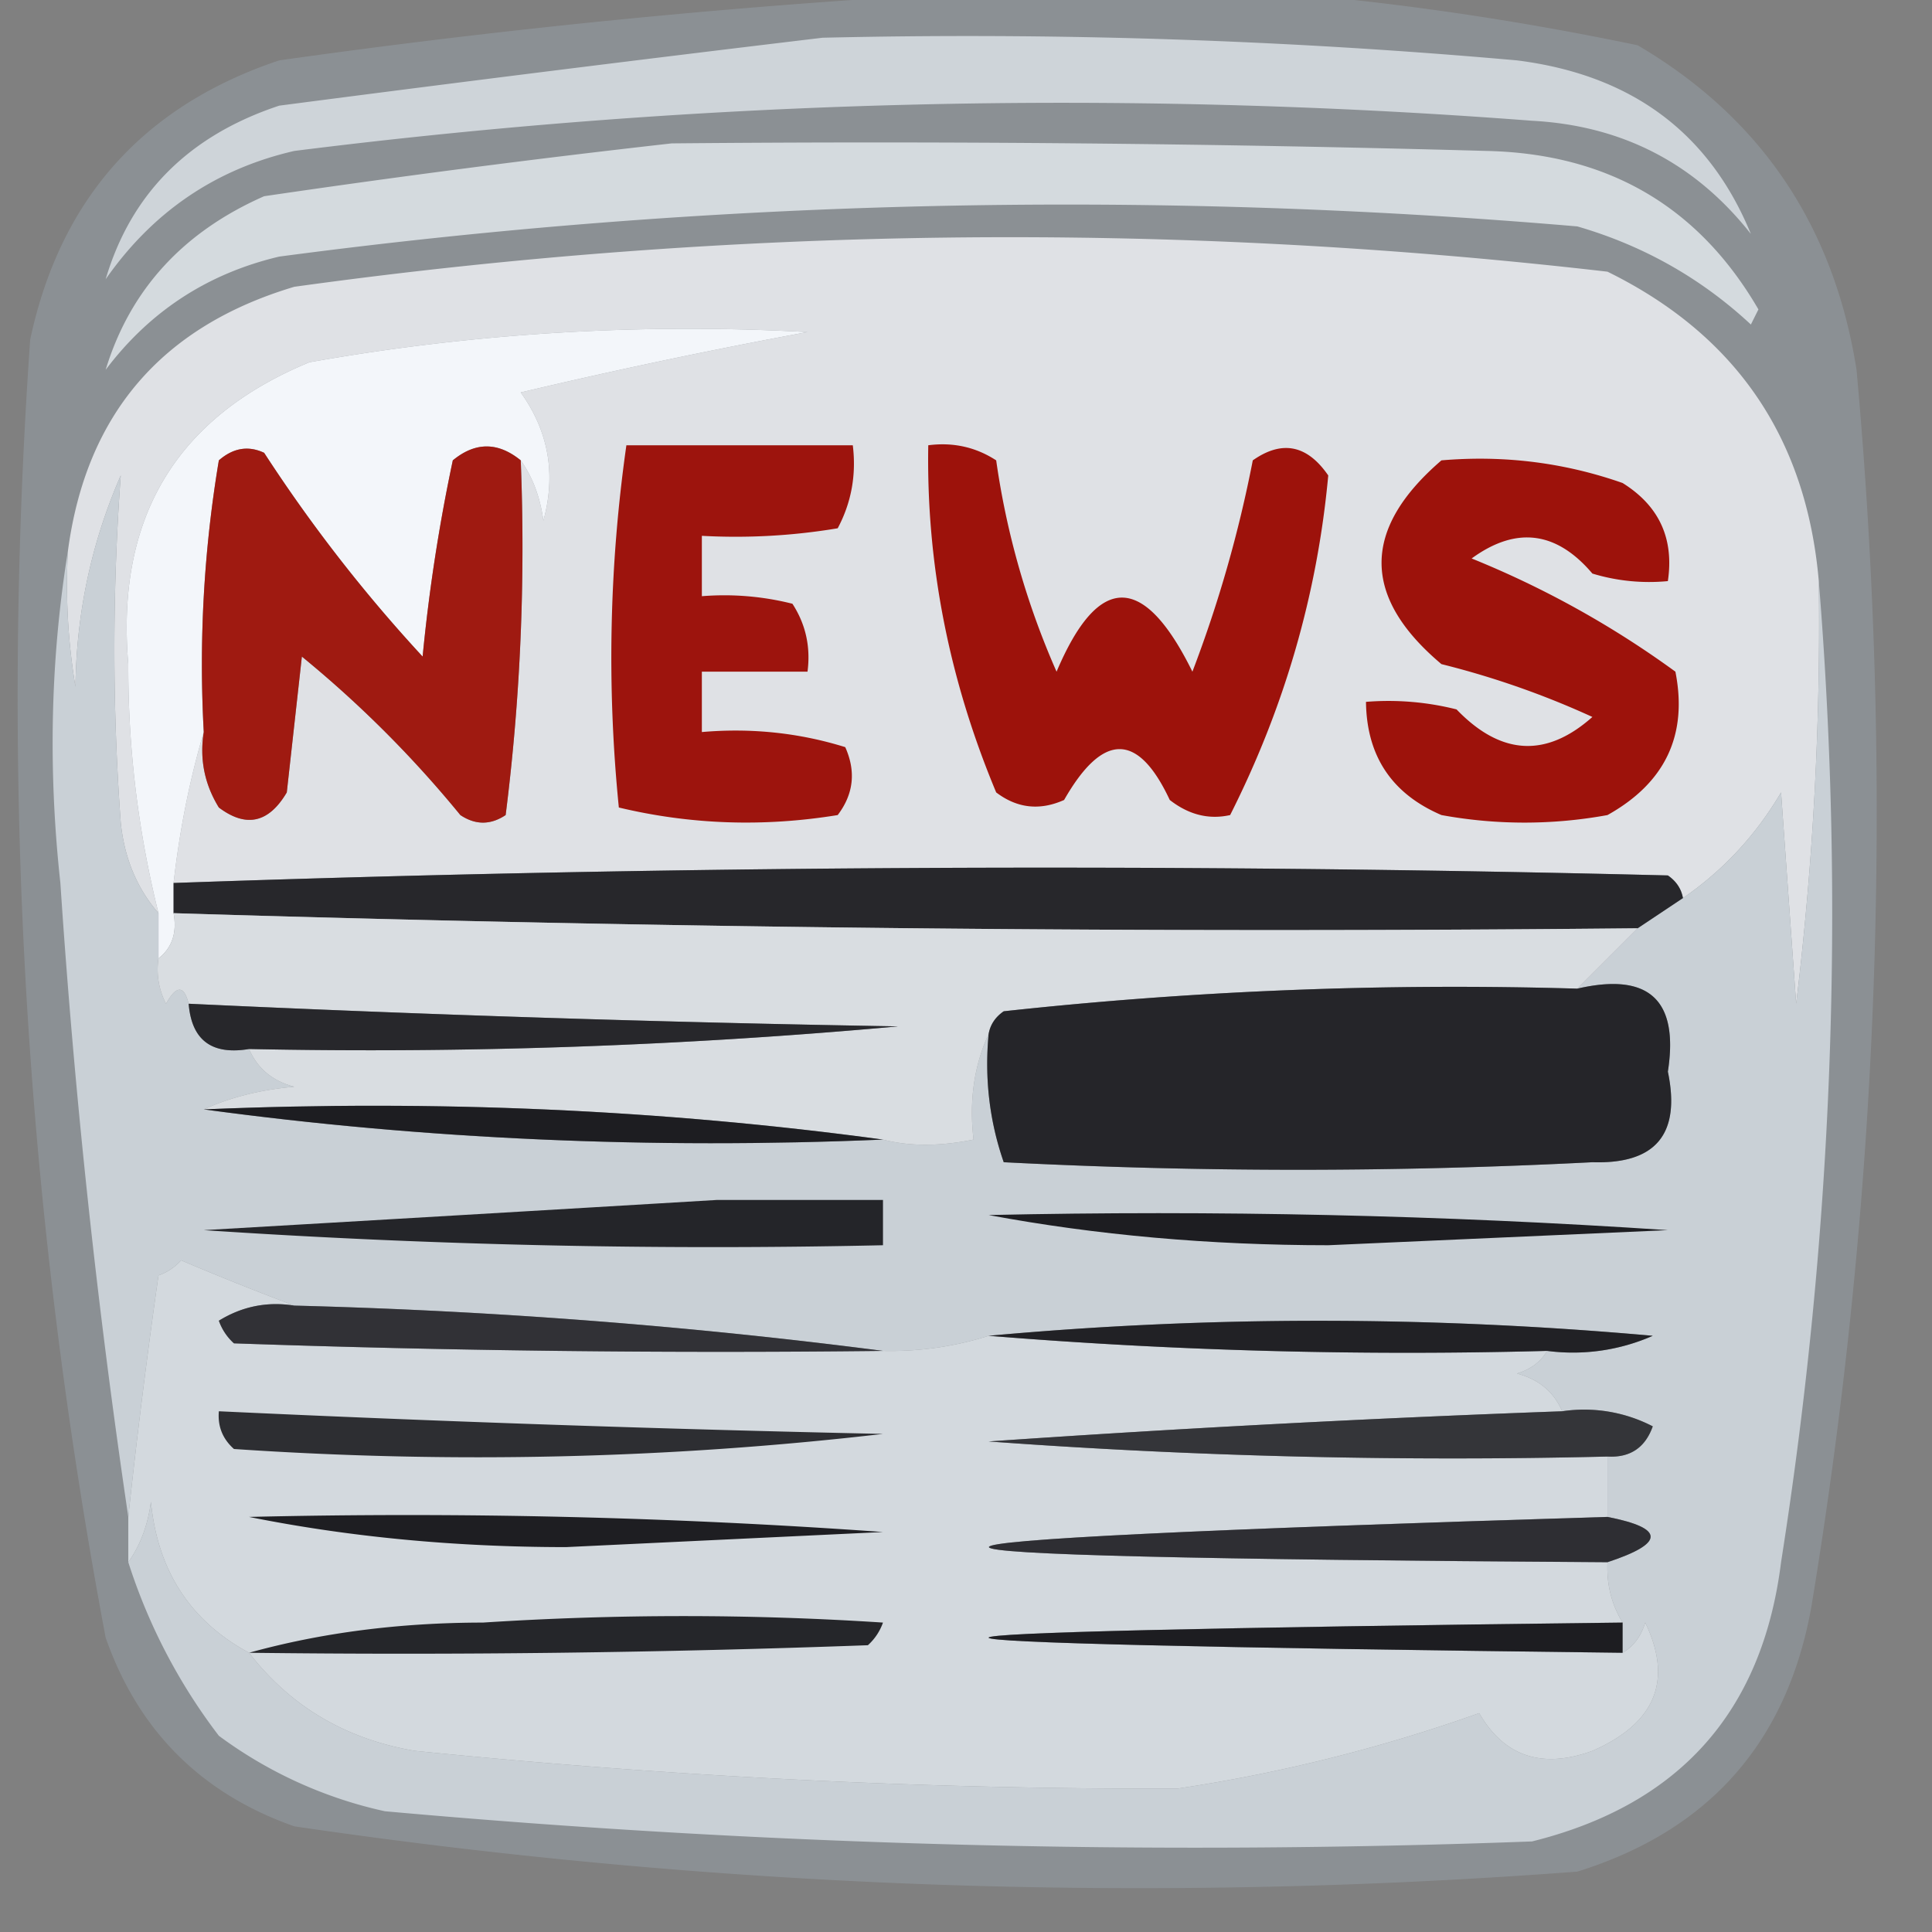 <svg xmlns="http://www.w3.org/2000/svg" width="128" height="128" style="shape-rendering:geometricPrecision;text-rendering:geometricPrecision;image-rendering:optimizeQuality;fill-rule:evenodd;clip-rule:evenodd"><rect width="100%" height="100%" fill="#808080" stroke="none"/><path style="opacity:.96" fill="#8c9195" d="M64.5-.5h20c7.93.648 15.93 1.815 24 3.5 8.161 4.795 12.995 11.961 14.5 21.5 2.497 27.446 1.497 54.78-3 82-1.619 8.954-6.786 14.787-15.5 17.5a384.618 384.618 0 0 1-85-3c-6.167-2.167-10.333-6.333-12.5-12.5-5.354-28.465-7.021-57.132-5-86C3.986 13.182 9.486 7.015 18.5 4a539.415 539.415 0 0 1 46-4.5z"/><path style="opacity:1" fill="#ced4d9" d="M54.5 2.5a411.09 411.09 0 0 1 46 1.5c7.581.952 12.747 4.785 15.5 11.5-3.687-4.68-8.52-7.18-14.5-7.5a407.74 407.74 0 0 0-82 2c-5.212 1.198-9.378 4.031-12.5 8.5C8.684 12.815 12.518 8.981 18.5 7c12.116-1.58 24.117-3.08 36-4.5z"/><path style="opacity:1" fill="#d4dade" d="M44.5 9.5c18.003-.167 36.003 0 54 .5 8.039.18 14.039 3.68 18 10.5l-.5 1c-3.297-3.067-7.131-5.233-11.5-6.5a396.484 396.484 0 0 0-86 2c-4.74 1.119-8.572 3.619-11.5 7.5 1.616-5.295 5.116-9.128 10.5-11.5a798.844 798.844 0 0 1 27-3.5z"/><path style="opacity:1" fill="#dfe1e5" d="M120.5 38.5c.128 9.366-.372 18.7-1.5 28l-1-14c-1.666 2.831-3.832 5.164-6.5 7-.111-.617-.444-1.117-1-1.5a1646.259 1646.259 0 0 0-99 .5c.4-3.51 1.066-6.844 2-10-.285 1.788.048 3.455 1 5 1.806 1.359 3.306 1.025 4.5-1l1-9A74.336 74.336 0 0 1 30.5 54c1 .667 2 .667 3 0a141.789 141.789 0 0 0 1-23.5c.79 1.108 1.29 2.442 1.5 4 .847-3.088.347-5.92-1.5-8.5a389.42 389.42 0 0 1 19-4 143.485 143.485 0 0 0-33 2c-8.83 3.645-12.83 10.312-12 20a67.165 67.165 0 0 0 2 16.5c-1.427-1.648-2.26-3.648-2.5-6a157.257 157.257 0 0 1 0-23c-1.94 4.444-2.94 9.11-3 14a40.936 40.936 0 0 1-.5-9c1.206-9.042 6.206-14.876 15-17.5 28.977-4.016 57.977-4.35 87-1 8.511 4.184 13.178 11.017 14 20.5z"/><path style="opacity:1" fill="#f3f6fa" d="M34.5 30.5c-1.51-1.228-3.01-1.228-4.5 0a116.244 116.244 0 0 0-2 13A100.52 100.52 0 0 1 17.5 30c-1.049-.492-2.049-.326-3 .5a81.872 81.872 0 0 0-1 18c-.934 3.156-1.6 6.49-2 10v2c.237 1.291-.096 2.291-1 3v-3a67.165 67.165 0 0 1-2-16.5c-.83-9.688 3.17-16.355 12-20a143.485 143.485 0 0 1 33-2 389.42 389.42 0 0 0-19 4c1.847 2.58 2.347 5.412 1.5 8.5-.21-1.558-.71-2.892-1.5-4z"/><path style="opacity:1" fill="#9f1a11" d="M34.5 30.5c.315 7.92-.018 15.753-1 23.5-1 .667-2 .667-3 0A74.336 74.336 0 0 0 20 43.5l-1 9c-1.194 2.025-2.694 2.359-4.5 1-.952-1.545-1.285-3.212-1-5a81.872 81.872 0 0 1 1-18c.951-.826 1.951-.992 3-.5A100.52 100.52 0 0 0 28 43.5a116.244 116.244 0 0 1 2-13c1.49-1.228 2.99-1.228 4.5 0z"/><path style="opacity:1" fill="#9d140d" d="M41.5 29.5h15c.24 1.967-.094 3.8-1 5.5a40.936 40.936 0 0 1-9 .5v4a18.436 18.436 0 0 1 6 .5c.88 1.356 1.214 2.856 1 4.5h-7v4c3.277-.284 6.443.05 9.5 1 .72 1.612.554 3.112-.5 4.5-4.919.801-9.752.635-14.5-.5a99.61 99.61 0 0 1 .5-24z"/><path style="opacity:1" fill="#9d120b" d="M61.5 29.5c1.644-.213 3.144.12 4.5 1a53.199 53.199 0 0 0 4 14c2.775-6.543 5.775-6.543 9 0a84.016 84.016 0 0 0 4-14c1.938-1.36 3.604-1.027 5 1-.724 7.846-2.89 15.346-6.5 22.5-1.408.315-2.741-.018-4-1-2.101-4.491-4.434-4.491-7 0-1.612.72-3.112.554-4.5-.5-3.134-7.5-4.634-15.167-4.5-23zM95.5 30.5c4.137-.354 8.137.146 12 1.5 2.419 1.509 3.419 3.675 3 6.5a12.935 12.935 0 0 1-5-.5c-2.388-2.813-5.054-3.146-8-1a63.134 63.134 0 0 1 13.5 7.5c.828 4.197-.672 7.364-4.5 9.5a30.499 30.499 0 0 1-11 0c-3.29-1.41-4.956-3.91-5-7.5a18.436 18.436 0 0 1 6 .5c2.94 3.053 5.939 3.22 9 .5a57.123 57.123 0 0 0-10-3.5c-5.291-4.45-5.291-8.95 0-13.5z"/><path style="opacity:1" fill="#c9d0d6" d="M10.5 60.5v3a4.932 4.932 0 0 0 .5 3c.69-1.238 1.19-1.238 1.5 0 .194 2.412 1.527 3.412 4 3 .558 1.29 1.558 2.123 3 2.5-2.208.19-4.208.69-6 1.5 14.63 1.984 29.63 2.65 45 2 1.759.454 3.759.454 6 0-.302-2.56.032-4.893 1-7-.277 2.948.056 5.78 1 8.5 13 .667 26 .667 39 0 4.198.134 5.864-1.866 5-6 .739-4.76-1.261-6.593-6-5.5l4-4 3-2c2.668-1.836 4.834-4.169 6.5-7l1 14a208.615 208.615 0 0 0 1.5-28c1.749 21.608.916 43.274-2.5 65-1.237 9.906-6.737 16.073-16.5 18.5-25.377.944-50.71.277-76-2a28.868 28.868 0 0 1-11-5 37.91 37.91 0 0 1-6-11.5c.79-1.109 1.29-2.442 1.5-4 .444 4.565 2.61 7.898 6.5 10 2.753 3.561 6.42 5.728 11 6.5 17 1.714 33.834 2.548 50.5 2.5a106.608 106.608 0 0 0 20-5c1.666 2.879 4.166 3.712 7.5 2.5 4.179-1.831 5.346-4.664 3.5-8.5-.278.916-.778 1.582-1.5 2v-2c-.734-1.208-1.067-2.541-1-4 3.81-1.254 3.81-2.254 0-3v-4c1.495.085 2.495-.582 3-2a9.864 9.864 0 0 0-6-1c-.558-1.29-1.558-2.123-3-2.5.916-.278 1.582-.778 2-1.5a13.118 13.118 0 0 0 7-1c-14.828-1.326-29.495-1.326-44 0a21.445 21.445 0 0 1-7 1 378.802 378.802 0 0 0-39-3 194.46 194.46 0 0 1-7.5-3c-.414.457-.914.79-1.5 1a469.072 469.072 0 0 0-2 16 522.088 522.088 0 0 1-4.5-42c-.822-7.512-.655-14.845.5-22a40.936 40.936 0 0 0 .5 9c.06-4.89 1.06-9.556 3-14a157.257 157.257 0 0 0 0 23c.24 2.352 1.073 4.352 2.5 6z"/><path style="opacity:1" fill="#27272b" d="m111.5 59.5-3 2c-32.407.326-64.74-.008-97-1v-2a1646.259 1646.259 0 0 1 99-.5c.556.383.889.883 1 1.5z"/><path style="opacity:1" fill="#d9dde1" d="M11.5 60.5c32.26.992 64.593 1.326 97 1l-4 4a275.882 275.882 0 0 0-38 1.5c-.556.383-.89.883-1 1.5-.968 2.107-1.302 4.44-1 7-2.241.454-4.241.454-6 0-14.63-1.984-29.63-2.65-45-2 1.792-.81 3.792-1.31 6-1.5-1.442-.377-2.442-1.21-3-2.5a387.13 387.13 0 0 0 43-1.5c-15.684-.265-31.35-.765-47-1.5-.31-1.238-.81-1.238-1.5 0a4.932 4.932 0 0 1-.5-3c.904-.709 1.237-1.709 1-3z"/><path style="opacity:1" fill="#27272b" d="M12.5 66.5c15.65.735 31.316 1.235 47 1.5a387.13 387.13 0 0 1-43 1.5c-2.473.412-3.806-.588-4-3z"/><path style="opacity:1" fill="#252529" d="M104.5 65.5c4.739-1.093 6.739.74 6 5.5.864 4.134-.802 6.134-5 6-13 .667-26 .667-39 0-.944-2.72-1.277-5.552-1-8.5.11-.617.444-1.117 1-1.5a275.882 275.882 0 0 1 38-1.5z"/><path style="opacity:1" fill="#1d1d21" d="M13.5 73.5c15.37-.65 30.37.016 45 2-15.37.65-30.37-.016-45-2z"/><path style="opacity:1" fill="#242529" d="M47.5 79.5h11v3c-15.015.333-30.015 0-45-1a20634.2 20634.2 0 0 0 34-2z"/><path style="opacity:1" fill="#1d1d21" d="M65.5 80.5c15.015-.333 30.015 0 45 1l-22.5 1c-7.864-.002-15.364-.67-22.5-2z"/><path style="opacity:1" fill="#d3d9de" d="M19.5 86.5c-1.788-.285-3.455.048-5 1 .21.586.543 1.086 1 1.5 14.33.5 28.663.667 43 .5a21.445 21.445 0 0 0 7-1 342.839 342.839 0 0 0 37 1c-.418.722-1.084 1.222-2 1.5 1.442.377 2.442 1.21 3 2.5a1167.85 1167.85 0 0 0-38 2 421.14 421.14 0 0 0 41 1v4c-54.64 1.664-54.64 2.664 0 3-.067 1.459.266 2.792 1 4-56 .667-56 1.333 0 2 .722-.418 1.222-1.084 1.5-2 1.846 3.836.679 6.669-3.5 8.5-3.334 1.212-5.834.379-7.5-2.5a106.608 106.608 0 0 1-20 5c-16.666.048-33.5-.786-50.5-2.5-4.58-.772-8.247-2.939-11-6.5-3.89-2.102-6.056-5.435-6.5-10-.21 1.558-.71 2.891-1.5 4v-3a469.072 469.072 0 0 1 2-16 3.646 3.646 0 0 0 1.5-1 194.46 194.46 0 0 0 7.5 3z"/><path style="opacity:1" fill="#313136" d="M19.5 86.5c13.199.34 26.199 1.34 39 3-14.337.167-28.67 0-43-.5a3.646 3.646 0 0 1-1-1.5c1.545-.952 3.212-1.285 5-1z"/><path style="opacity:1" fill="#212125" d="M102.5 89.5a342.839 342.839 0 0 1-37-1c14.505-1.326 29.172-1.326 44 0a13.118 13.118 0 0 1-7 1z"/><path style="opacity:1" fill="#2d2e32" d="M14.5 93.5a1744.18 1744.18 0 0 0 44 1.5c-14.18 1.647-28.513 1.98-43 1-.752-.67-1.086-1.504-1-2.5z"/><path style="opacity:1" fill="#343539" d="M103.5 93.5a9.864 9.864 0 0 1 6 1c-.505 1.418-1.505 2.085-3 2-13.683.332-27.35 0-41-1a1167.85 1167.85 0 0 1 38-2z"/><path style="opacity:1" fill="#1e1e22" d="M16.5 100.5a441.816 441.816 0 0 1 42 1l-21 1c-7.367-.003-14.367-.67-21-2z"/><path style="opacity:1" fill="#2e2e33" d="M106.5 100.5c3.81.746 3.81 1.746 0 3-54.64-.336-54.64-1.336 0-3z"/><path style="opacity:1" fill="#25262a" d="M16.5 109.5c4.788-1.328 9.954-1.995 15.5-2 8.87-.572 17.702-.572 26.5 0a3.646 3.646 0 0 1-1 1.5c-13.663.5-27.33.667-41 .5z"/><path style="opacity:1" fill="#1d1d21" d="M107.5 107.5v2c-56-.667-56-1.333 0-2z"/></svg>